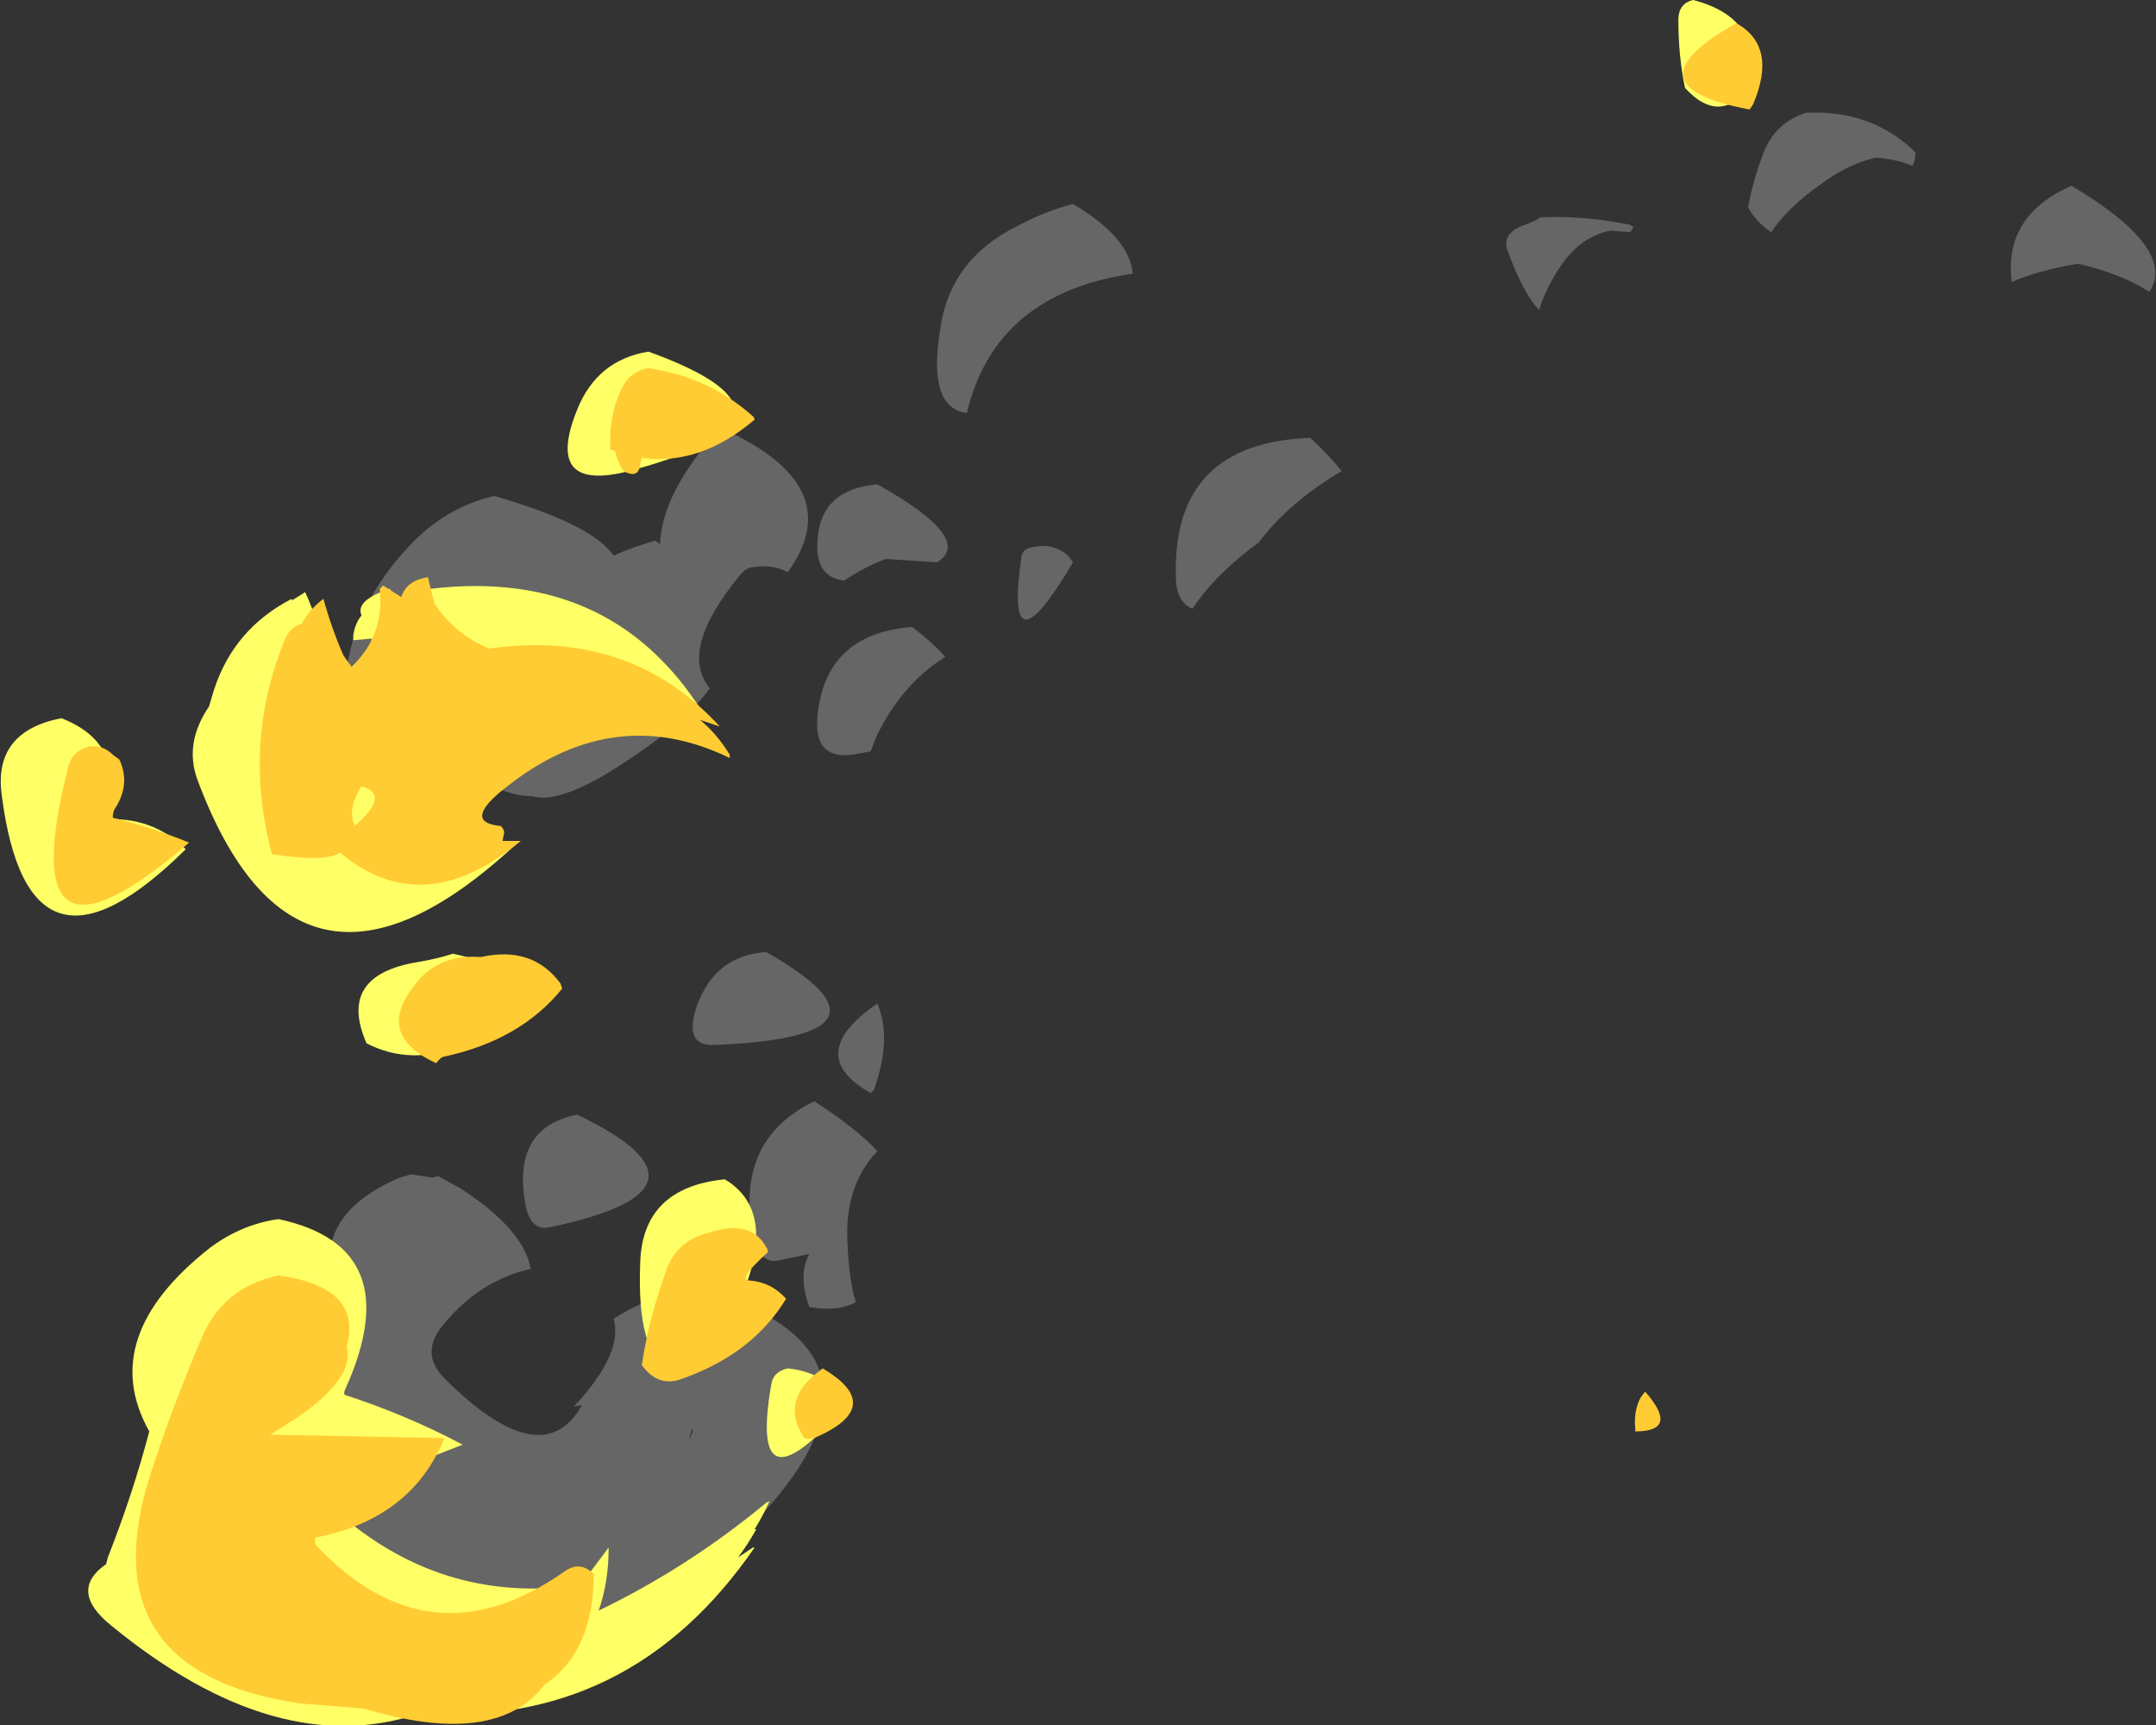 <?xml version="1.0" encoding="UTF-8" standalone="no"?>
<svg xmlns:ffdec="https://www.free-decompiler.com/flash" xmlns:xlink="http://www.w3.org/1999/xlink" ffdec:objectType="shape" height="52.0px" width="65.0px" xmlns="http://www.w3.org/2000/svg">
  <rect width="100%" height="100%" fill="#333333" stroke="none"/>
  <g transform="matrix(1.0, 0.0, 0.0, 1.0, 56.75, 35.75)">
    <path d="M0.9 -30.75 Q0.45 -30.95 -0.2 -31.0 -1.05 -30.8 -1.85 -30.2 -2.85 -29.5 -3.35 -28.75 -3.8 -29.05 -4.05 -29.5 -3.9 -30.3 -3.6 -31.1 -3.25 -32.05 -2.3 -32.35 -0.4 -32.45 0.9 -31.25 L1.0 -31.15 Q1.0 -30.9 0.9 -30.75 M-7.6 -28.75 L-8.2 -28.8 Q-9.15 -28.6 -9.75 -27.65 -10.15 -27.05 -10.35 -26.4 -10.85 -26.95 -11.3 -28.2 -11.5 -28.75 -10.7 -29.0 -10.45 -29.1 -10.3 -29.2 -9.0 -29.25 -7.75 -29.0 -7.6 -29.0 -7.5 -28.9 L-7.6 -28.75 M8.05 -26.95 Q7.2 -27.5 5.9 -27.8 4.7 -27.6 3.9 -27.25 3.65 -29.25 5.7 -30.15 8.9 -28.25 8.05 -26.95 M-24.4 -29.6 Q-22.7 -28.6 -22.6 -27.5 -26.75 -26.9 -27.6 -23.3 -28.8 -23.45 -28.4 -25.85 -28.1 -27.95 -26.05 -28.95 -25.2 -29.4 -24.4 -29.6 M-34.05 -18.65 Q-34.25 -18.65 -34.45 -18.4 -36.3 -16.15 -35.35 -15.0 -36.15 -13.9 -38.1 -12.65 -39.9 -11.5 -40.7 -11.75 -41.6 -11.75 -42.6 -12.5 L-46.35 -13.95 Q-46.6 -16.95 -44.45 -19.25 -43.35 -20.45 -41.85 -20.8 -38.9 -19.95 -38.25 -19.0 -37.7 -19.25 -37.0 -19.45 L-36.85 -19.35 Q-36.8 -20.6 -35.7 -22.05 -35.3 -22.6 -34.7 -22.7 -31.2 -21.0 -33.0 -18.5 -33.45 -18.75 -34.05 -18.65 M-30.05 -18.9 Q-30.7 -18.65 -31.3 -18.25 -32.2 -18.35 -32.1 -19.5 -32.0 -21.0 -30.3 -21.15 -27.35 -19.5 -28.5 -18.8 L-30.05 -18.9 M-29.25 -16.85 Q-28.6 -16.35 -28.25 -15.95 -29.6 -15.1 -30.35 -13.5 L-30.5 -13.1 -31.05 -13.0 Q-32.25 -12.85 -32.1 -14.2 -31.85 -16.65 -29.25 -16.85 M-24.55 -19.0 L-24.4 -18.8 Q-26.5 -15.25 -25.95 -19.0 -25.9 -19.2 -25.65 -19.25 -25.0 -19.4 -24.55 -19.0 M-40.75 -16.5 L-41.85 -17.35 Q-42.5 -17.1 -43.2 -16.9 L-42.05 -12.35 -41.35 -12.5 Q-41.55 -13.3 -41.3 -14.75 -41.1 -15.75 -40.75 -16.5 M-37.1 -15.7 Q-36.7 -16.5 -38.35 -15.95 -39.05 -14.75 -37.25 -15.6 L-37.1 -15.7 M-43.0 0.0 Q-42.9 0.05 -42.75 0.15 -40.95 1.35 -40.75 2.5 -42.3 2.85 -43.4 4.2 -44.1 5.05 -43.35 5.8 -40.4 8.75 -39.2 6.6 L-39.45 6.65 Q-37.95 5.05 -38.25 4.0 -37.2 3.35 -35.95 3.0 -28.8 4.95 -34.3 10.45 -38.15 14.35 -40.1 11.85 -41.6 14.05 -44.1 12.35 -48.25 9.55 -45.95 6.6 -46.6 6.4 -46.95 5.4 -47.65 3.15 -46.75 1.7 -46.45 0.5 -44.7 -0.25 L-44.35 -0.35 -43.7 -0.25 -43.55 -0.3 -43.0 0.0 M-35.75 -5.4 Q-35.2 -6.95 -33.65 -7.05 -29.15 -4.5 -35.2 -4.25 -36.15 -4.2 -35.75 -5.4 M-30.3 -1.05 Q-31.3 0.0 -31.2 1.75 -31.15 2.85 -30.95 3.5 -31.45 3.8 -32.35 3.65 -32.7 2.7 -32.35 2.05 L-33.3 2.25 Q-33.85 2.35 -34.05 1.5 -34.6 -1.4 -32.2 -2.55 -30.95 -1.75 -30.3 -1.05 M-30.4 -2.9 Q-30.45 -2.85 -30.5 -2.8 -32.55 -3.95 -30.3 -5.5 -29.85 -4.45 -30.4 -2.9 M-16.3 -21.55 Q-17.9 -20.6 -18.8 -19.4 -20.1 -18.45 -20.8 -17.4 -21.3 -17.6 -21.3 -18.4 -21.4 -22.4 -17.25 -22.55 -16.7 -22.05 -16.3 -21.55 M-35.85 7.35 L-35.9 7.35 Q-36.05 7.9 -35.85 7.35 M-40.9 0.6 Q-41.35 -1.75 -39.35 -2.15 -34.65 0.1 -40.2 1.25 -40.75 1.35 -40.9 0.6" fill="#666666" fill-rule="evenodd" stroke="none"/>
    <path d="M-50.3 -14.95 Q-49.7 -16.8 -47.95 -17.7 L-47.95 -17.65 -47.55 -17.9 Q-46.95 -16.6 -46.9 -15.25 L-45.55 -15.85 -45.55 -16.5 -46.1 -16.45 -46.1 -16.6 Q-46.05 -16.95 -45.85 -17.2 -46.05 -17.65 -45.0 -18.0 L-44.8 -17.7 -44.15 -17.95 Q-38.4 -18.8 -35.55 -14.25 L-35.85 -14.3 -35.5 -13.35 Q-39.9 -15.0 -42.85 -11.45 L-42.9 -10.45 -41.25 -10.25 Q-47.8 -4.2 -50.8 -12.25 -51.2 -13.35 -50.45 -14.45 L-50.3 -14.95 M-53.65 -11.15 L-53.65 -11.05 Q-52.15 -11.15 -51.15 -10.15 -55.9 -5.45 -56.7 -11.8 -56.95 -13.7 -54.9 -14.1 -52.85 -13.3 -53.65 -11.15 M-6.15 -35.15 Q-6.15 -35.65 -5.7 -35.75 -3.6 -35.2 -4.0 -33.25 L-4.05 -33.05 Q-4.95 -32.0 -5.95 -33.1 -6.15 -34.05 -6.15 -35.15 M-39.35 -23.4 Q-38.75 -24.9 -37.2 -25.15 -31.8 -23.2 -37.6 -21.6 -40.4 -20.8 -39.35 -23.4 M-42.75 -4.25 Q-44.35 -3.6 -45.7 -4.3 -46.6 -6.35 -44.15 -6.75 -43.55 -6.85 -43.1 -7.0 -38.45 -6.0 -42.75 -4.25 M-31.25 6.45 L-31.2 6.55 Q-34.2 10.05 -33.5 6.0 -33.45 5.6 -33.0 5.5 -31.95 5.6 -31.25 6.45 M-34.45 3.5 L-33.65 4.15 Q-37.65 7.7 -37.45 2.35 -37.4 0.05 -34.9 -0.2 -33.3 0.75 -34.4 3.35 L-34.45 3.5 M-34.0 10.35 L-33.95 10.35 Q-34.2 10.8 -34.5 11.2 L-34.05 10.9 -34.0 10.9 Q-37.75 16.35 -44.1 15.9 -48.4 17.35 -53.4 13.25 -54.7 12.2 -53.55 11.4 L-53.5 11.2 Q-52.75 9.3 -52.25 7.4 -53.85 4.55 -50.4 1.85 -49.45 1.15 -48.35 1.0 -44.4 1.85 -46.35 6.15 -46.4 6.25 -46.35 6.3 -44.5 6.9 -42.8 7.8 L-43.7 8.15 -46.2 10.15 Q-43.2 12.55 -39.4 12.05 L-39.15 11.9 -38.4 10.9 Q-38.4 11.95 -38.7 12.8 -36.0 11.5 -33.65 9.55 L-33.55 9.5 Q-33.75 9.95 -34.0 10.35" fill="#ffff66" fill-rule="evenodd" stroke="none"/>
    <path d="M-47.0 -17.7 Q-46.75 -16.8 -46.4 -16.0 -46.3 -15.85 -46.15 -15.65 -45.15 -16.6 -45.3 -18.0 L-45.2 -18.1 -44.65 -17.75 Q-44.5 -18.25 -43.85 -18.35 L-43.65 -17.55 Q-43.0 -16.6 -42.0 -16.2 -37.75 -16.8 -35.05 -13.85 L-35.65 -14.05 Q-35.15 -13.65 -34.75 -13.0 -34.75 -12.95 -34.75 -12.9 -38.35 -14.65 -41.7 -11.85 -42.75 -10.95 -41.65 -10.85 -41.55 -10.75 -41.55 -10.65 L-41.6 -10.4 -41.05 -10.4 Q-44.0 -7.95 -46.5 -10.05 -46.95 -9.75 -48.55 -10.0 -49.45 -13.35 -48.15 -16.5 -48.0 -16.85 -47.65 -16.95 -47.45 -17.35 -47.0 -17.7 M-53.35 -13.0 L-53.15 -12.85 Q-52.8 -12.1 -53.3 -11.35 -53.35 -11.25 -53.35 -11.1 -52.15 -10.8 -51.05 -10.35 -56.45 -5.7 -54.7 -12.6 -54.6 -13.1 -54.05 -13.25 -53.65 -13.3 -53.35 -13.0 M-3.9 -32.6 L-4.0 -32.45 Q-7.8 -33.15 -4.4 -35.05 -3.15 -34.35 -3.9 -32.6 M-34.0 -23.1 Q-35.65 -21.7 -37.4 -21.95 L-37.45 -21.75 Q-37.5 -21.3 -37.95 -21.55 -38.15 -21.85 -38.2 -22.15 L-38.35 -22.2 Q-38.4 -23.15 -38.05 -23.95 -37.8 -24.55 -37.2 -24.65 -35.4 -24.4 -34.05 -23.2 -34.0 -23.15 -34.0 -23.1 M-45.85 -12.05 Q-46.3 -11.35 -46.05 -10.85 L-45.95 -10.95 Q-45.0 -11.8 -45.85 -12.05 M-43.6 -3.7 Q-45.45 -4.55 -44.25 -6.05 -43.55 -7.0 -42.25 -6.9 -40.7 -7.25 -39.85 -6.1 L-39.8 -5.95 Q-41.05 -4.4 -43.35 -3.9 -43.45 -3.9 -43.6 -3.7 M-7.15 6.2 Q-6.1 7.4 -7.45 7.4 L-7.45 7.3 Q-7.5 6.8 -7.3 6.4 -7.2 6.25 -7.15 6.2 M-31.95 5.5 Q-30.0 6.65 -32.2 7.6 -32.35 7.65 -32.5 7.6 -33.2 6.55 -32.2 5.7 L-31.95 5.5 M-33.6 2.0 Q-34.55 2.85 -34.15 2.85 -33.5 2.9 -33.05 3.4 -34.05 5.05 -36.15 5.8 -36.9 6.1 -37.4 5.4 -37.2 4.05 -36.7 2.65 -36.4 1.65 -35.35 1.4 -34.1 1.0 -33.65 1.85 -33.6 1.9 -33.6 2.0 M-38.85 11.7 Q-38.85 14.05 -40.35 15.05 -41.8 16.95 -45.8 15.75 L-47.7 15.6 Q-54.15 14.65 -52.2 8.65 -51.55 6.65 -50.7 4.65 -50.05 3.05 -48.35 2.7 -45.8 3.05 -46.3 4.85 -46.0 5.95 -48.45 7.4 L-48.6 7.5 -43.35 7.6 Q-44.35 10.05 -47.25 10.6 L-47.25 10.8 Q-43.8 14.5 -39.7 11.6 -39.25 11.3 -38.85 11.7" fill="#ffcc33" fill-rule="evenodd" stroke="none"/>
  </g>
</svg>

